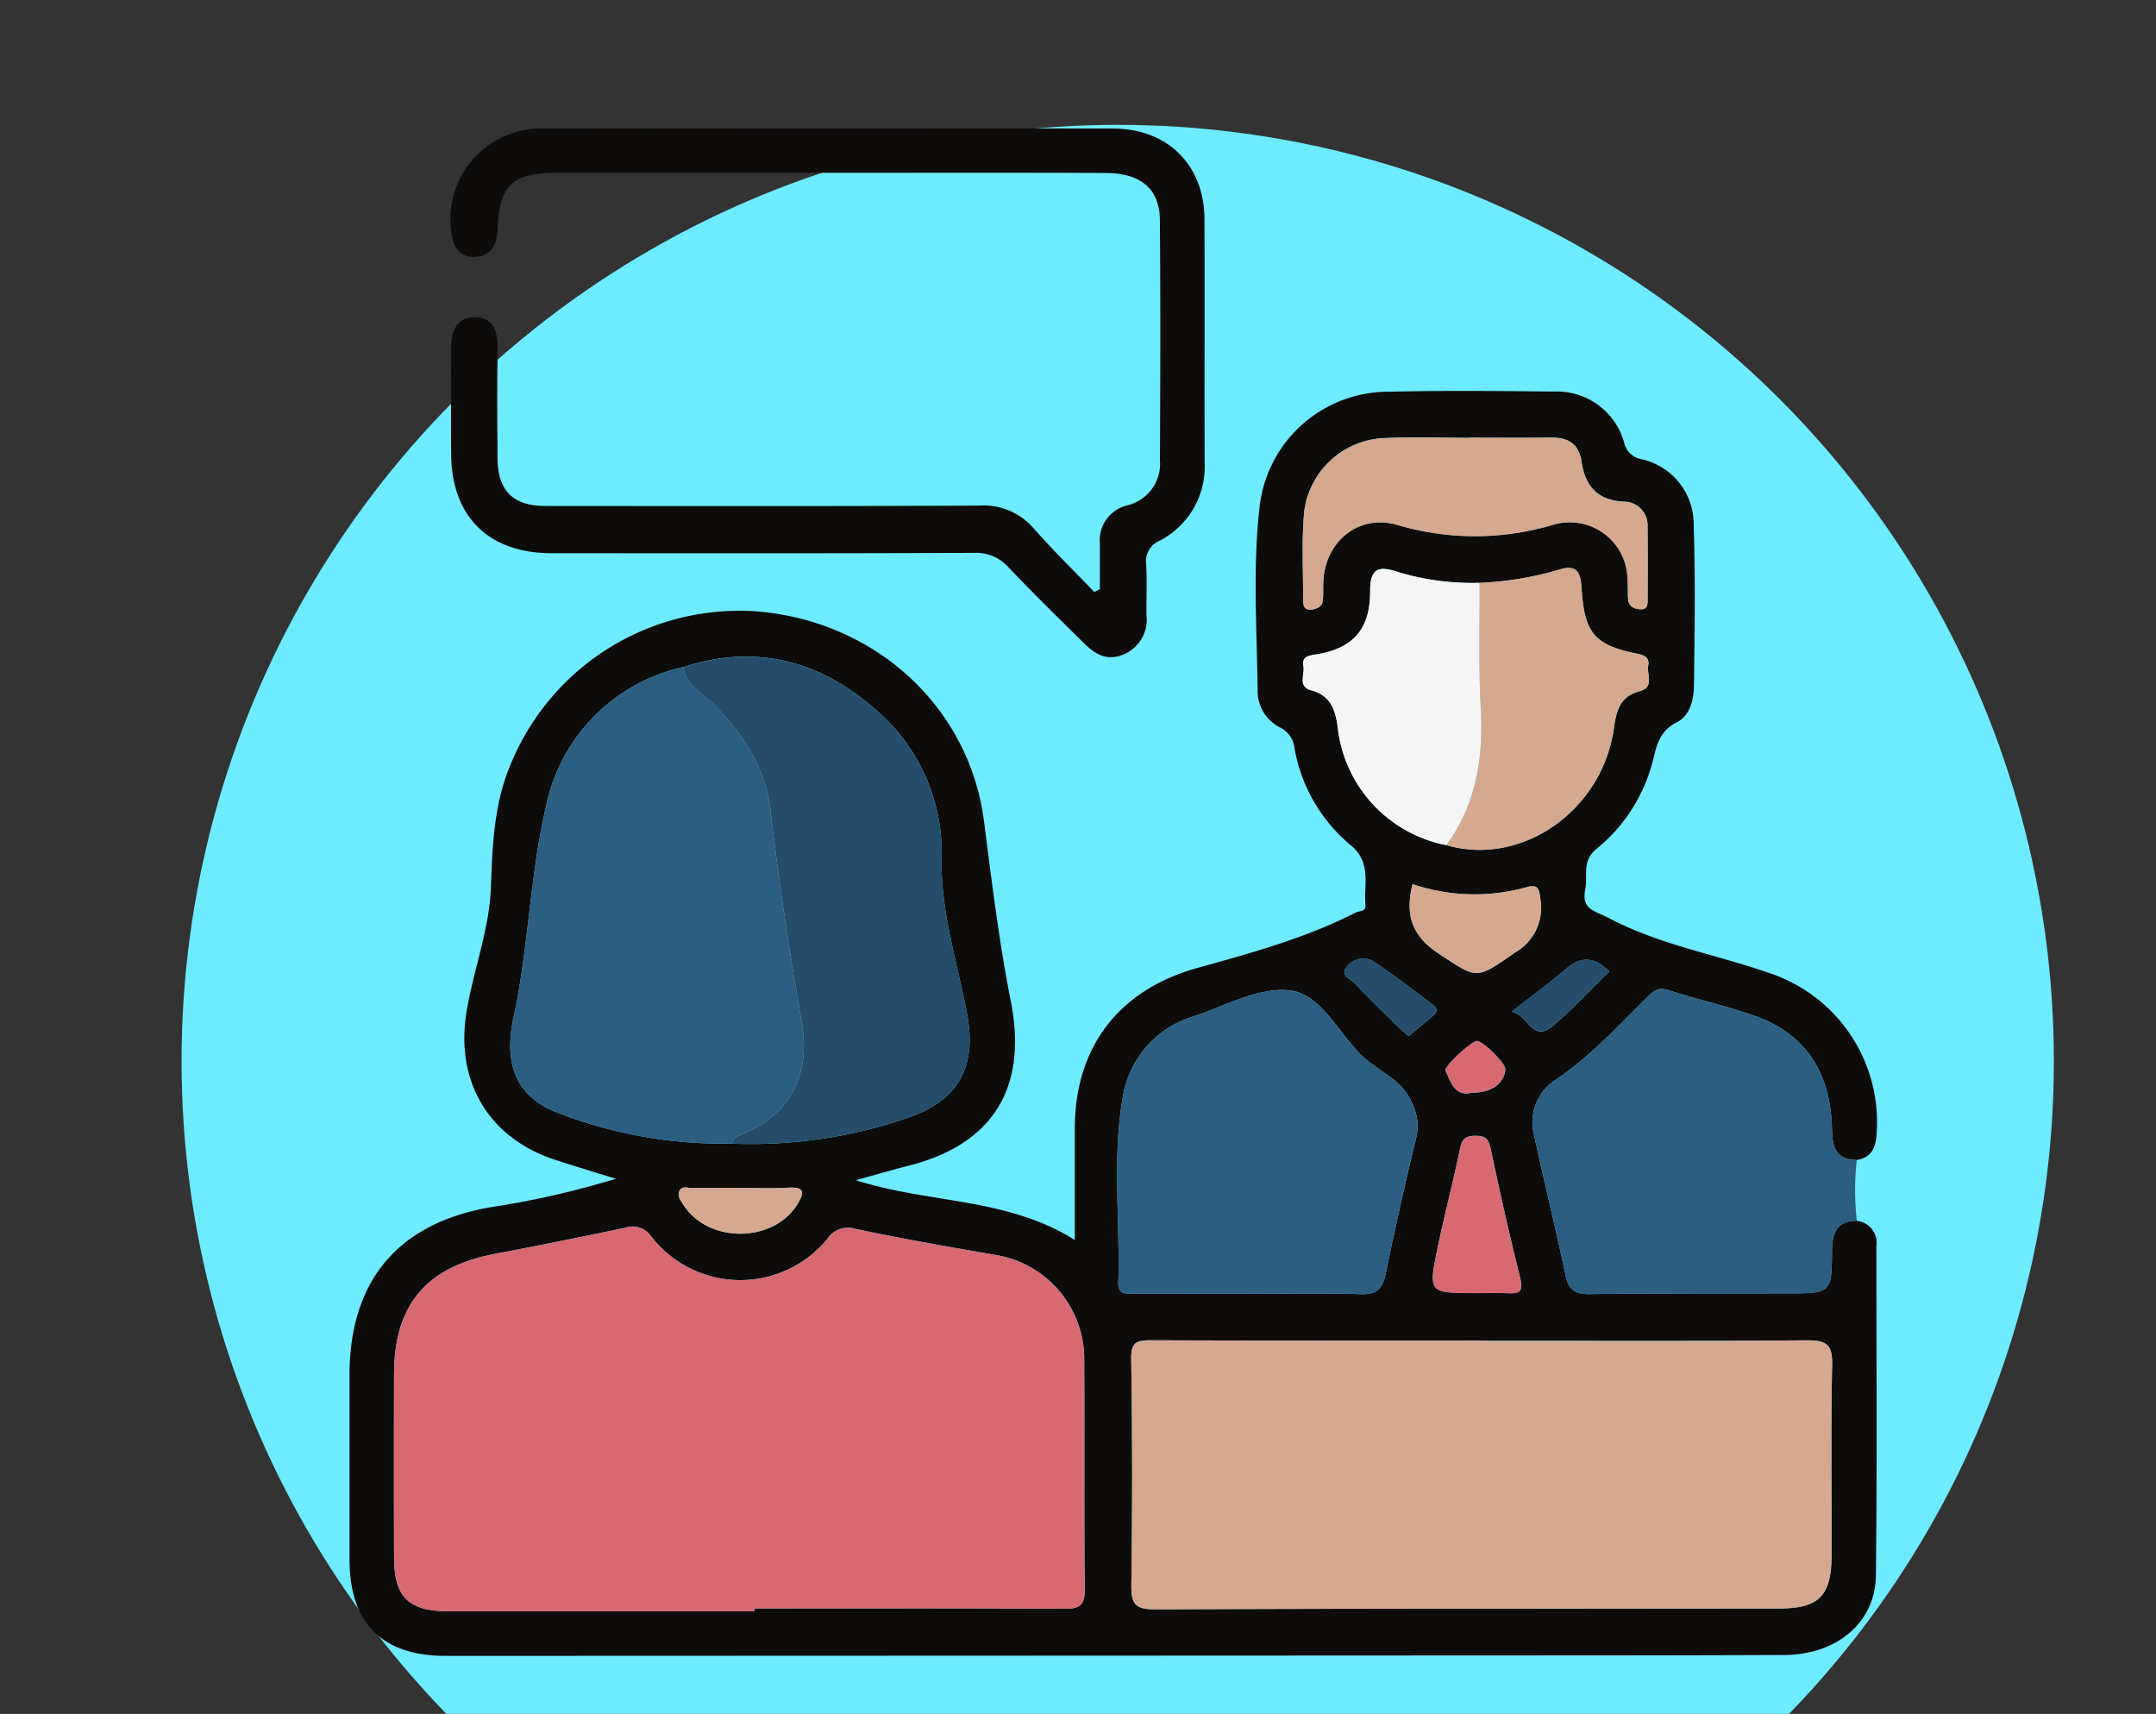 <svg xmlns="http://www.w3.org/2000/svg" xmlns:xlink="http://www.w3.org/1999/xlink" width="190" height="151" viewBox="0 0 190 151">
  <rect x="0" y="0" width="190" height="151" fill="#333333" stroke="none"/>
  <defs>
    <clipPath id="clip-path">
      <rect id="Rectangle_378032" data-name="Rectangle 378032" width="190" height="151" transform="translate(285 3363)" fill="#fff" stroke="#707070" stroke-width="1"/>
    </clipPath>
    <clipPath id="clip-path-2">
      <rect id="Rectangle_378033" data-name="Rectangle 378033" width="134.6" height="134.576" fill="none"/>
    </clipPath>
  </defs>
  <g id="Mask_Group_1072640" data-name="Mask Group 1072640" transform="translate(-285 -3363)" clip-path="url(#clip-path)">
    <circle id="Ellipse_5724" data-name="Ellipse 5724" cx="82.5" cy="82.5" r="82.5" transform="translate(301 3374)" fill="#6debff"/>
    <g id="Group_1072845" data-name="Group 1072845" transform="translate(315.8 3374.312)">
      <g id="Group_1072844" data-name="Group 1072844" clip-path="url(#clip-path-2)">
        <path id="Path_716231" data-name="Path 716231" d="M132.836,128.1a1.942,1.942,0,0,1,1.723,2.229c0,9.67.074,19.341-.044,29.01-.051,4.178-3.457,6.992-8.1,7.011-9.108.038-18.217.036-27.326.04q-45.3.023-90.6.037C2.858,166.425,0,163.551,0,157.9q0-8.093,0-16.187c0-8.473,4.43-13.561,12.774-14.867a77.556,77.556,0,0,0,10.7-2.455c-1.768-.549-3.542-1.083-5.3-1.652-5.88-1.9-8.86-6.881-7.866-13.015.6-3.717,2.027-7.276,2.157-11.077.129-3.778.283-7.531,1.865-11.071a21.785,21.785,0,0,1,21.89-13.148c10.393,1,18.412,8.585,19.69,18.421.691,5.318,1.319,10.611,2.369,15.9,1.388,6.987-.995,12.4-8.85,14.449-1.542.4-3.075.841-4.809,1.316,6.4,2.07,13.29,1.494,19.3,5.272,0-3.377-.005-6.621,0-9.866.014-7.148,3.895-12.18,10.794-14.1,4.757-1.327,9.53-2.62,13.963-4.883.342-.175.909-.052.853-.671-.167-1.841.6-3.778-1.382-5.333a14.367,14.367,0,0,1-4.85-8.36,2.328,2.328,0,0,0-1.269-1.933,3.59,3.59,0,0,1-2-3.245c-.054-5.321-.441-10.667.149-15.958A11.419,11.419,0,0,1,91.658,55.05c4.832-.119,9.669-.066,14.5-.014a6.134,6.134,0,0,1,6.155,4.432A1.9,1.9,0,0,0,113.884,61a5.856,5.856,0,0,1,4.573,5.833c.162,4.689.082,9.389.026,14.082-.016,1.27-.348,2.681-1.539,3.277-1.39.695-1.705,1.836-2.021,3.1a14.583,14.583,0,0,1-5.024,8.028c-1.332,1.072-.754,2.385-1,3.616-.356,1.761.9,1.859,2.008,2.449,4.481,2.388,9.471,3.225,14.191,4.872a13.838,13.838,0,0,1,9.474,14.248c-.073,1.193-.478,2.019-1.738,2.234-1.772-.005-2.163-1.067-2.189-2.622-.077-4.691-2.009-8.287-6.566-9.984-2.544-.947-5.231-1.5-7.816-2.349-.912-.3-1.283,0-1.908.617-2.575,2.541-5.008,5.218-8.067,7.278a4.415,4.415,0,0,0-1.963,4.559c.915,4.226,1.952,8.426,2.841,12.658.27,1.285.844,1.671,2.129,1.655,5.813-.075,11.628-.056,17.442-.064,3.839-.006,3.88,0,3.91-3.78.012-1.559.413-2.617,2.19-2.613M99.588,71.888a22.737,22.737,0,0,1-7.239-.97c-1.746-.588-2.406-.222-2.4,1.715.006,3.345-1.506,5.037-4.737,5.558-.7.112-1.305.177-1.143,1.052.135.73-.547,1.782.7,2.117,1.724.464,2.133,1.751,2.329,3.321A11.906,11.906,0,0,0,96.669,95c6.652,1.929,13.78-3.057,14.77-10.386.2-1.494.579-2.744,2.215-3.163,1.395-.357.65-1.475.794-2.258.12-.652-.224-.91-.93-1.052-3.842-.769-4.717-1.815-4.952-5.949-.081-1.421-.607-1.906-1.985-1.457a29.536,29.536,0,0,1-6.992,1.158m-65.975,49.4a42.476,42.476,0,0,0,15.266-2.166c4.681-1.488,6.453-4.472,5.539-9.28-.859-4.518-2.319-8.937-2.241-13.608A16.583,16.583,0,0,0,46.185,82.9c-4.866-4.2-10.476-5.64-16.757-3.592A15.817,15.817,0,0,0,17.31,91.623c-1.418,6.076-1.524,12.4-2.849,18.557-1,4.634.627,7.166,4,8.443a40.5,40.5,0,0,0,15.153,2.669M35.687,162.5v-.251c9.11,0,18.219-.025,27.329.027,1.345.008,1.795-.329,1.78-1.739-.074-6.868,0-13.737-.052-20.6a9.3,9.3,0,0,0-7.61-8.8c-4.194-.726-8.391-1.449-12.552-2.336a2.162,2.162,0,0,0-2.464.876,9.922,9.922,0,0,1-15.533-.213,1.989,1.989,0,0,0-2.316-.748q-5.737,1.2-11.494,2.3c-6,1.149-8.829,4.476-8.848,10.535q-.027,8.095,0,16.189C3.939,161.268,5.2,162.5,8.78,162.5q13.453.011,26.907,0m64.156-23.835v-.023c-9.734,0-19.467.018-29.2-.021-1.25-.005-1.783.143-1.756,1.661.115,6.651.106,13.306.015,19.957-.022,1.621.37,2.091,2.048,2.084,18.346-.075,36.693-.058,55.04-.073,3.507,0,4.606-1.106,4.619-4.683.02-5.6-.075-11.207.051-16.807.041-1.825-.57-2.148-2.246-2.134-9.523.08-19.046.039-28.57.039m-20.56-4.141c3.286,0,6.575-.073,9.858.033,1.44.046,1.911-.539,2.179-1.842q1.244-6.036,2.706-12.025a4.447,4.447,0,0,0-.4-2.979c-.881-2.117-3.03-2.792-4.489-4.239-2.036-2.02-3.554-5.378-6.293-5.679-2.681-.3-5.612,1.326-8.378,2.269a8.869,8.869,0,0,0-6.289,6.969c-.993,5.464-.255,11.016-.425,16.527-.034,1.088.78.959,1.465.96q5.035.011,10.068,0m19.384-75.42v.01c-2.517,0-5.04-.1-7.551.025a7.413,7.413,0,0,0-6.973,6.4c-.249,2.565-.095,5.17-.11,7.757,0,.5.024,1.026.758.944.532-.059.947-.294.991-.881.042-.557.008-1.119.041-1.677.2-3.5,3.17-5.882,6.516-4.9a24.064,24.064,0,0,0,13.79-.031,5.091,5.091,0,0,1,6.494,4.723c.054.626.011,1.259.061,1.886.048.593.488.807,1.013.854.77.069.7-.517.7-.987.011-2.1.016-4.2-.006-6.294a2.09,2.09,0,0,0-2.091-2.2c-2.336-.109-3.41-1.388-3.72-3.487-.248-1.677-1.246-2.176-2.78-2.154-2.377.035-4.755.009-7.133.009m.526,75.361c.979,0,1.96-.04,2.936.011,1.019.053,1.32-.2,1.044-1.309-.942-3.781-1.8-7.583-2.6-11.4-.18-.857-.464-1.159-1.337-1.157-.845,0-1.19.234-1.37,1.115-.6,2.93-1.369,5.825-1.977,8.753-.825,3.974-.786,3.982,3.306,3.982M93.682,98.43c-.669,2.688-.08,4.553,2.3,6.121,3.442,2.264,3.247,2.331,6.728-.093a4.53,4.53,0,0,0,2.237-4.706c-.1-.836-.174-1.356-1.194-1.054a17.018,17.018,0,0,1-10.073-.268M34.544,125.2c-1.464,0-2.927-.013-4.391.01-.375.006-.874-.244-1.092.284-.181.44.115.788.336,1.144,2.159,3.48,7.987,3.454,10.1-.042.562-.931.665-1.508-.769-1.417-1.388.088-2.787.019-4.181.021m58.795-13.374c.788-.663,1.534-1.269,2.253-1.9.357-.316.167-.657-.124-.873-1.786-1.327-3.537-2.713-5.409-3.908a1.815,1.815,0,0,0-2.244.664c-.517.667.456,1.008.824,1.405,1.182,1.276,2.443,2.48,3.681,3.7.288.285.6.542,1.02.913m9.06-2.149c1.523.246,1.79,2.791,3.64,1.245,1.756-1.468,3.309-3.178,4.976-4.8-1.348-1.331-2.512-1.338-3.81-.223-1.377,1.183-2.85,2.253-4.806,3.783m-3.48,7.123c1.7.025,2.833-.806,2.939-2.053.043-.512-1.976-2.516-2.52-2.5-.458.012-2.909,2.266-2.754,2.6.48,1.048.826,2.343,2.336,1.951" transform="translate(0 -31.848)" fill="#0e0c0b"/>
        <path id="Path_716232" data-name="Path 716232" d="M78.4,40.59q0-1.982,0-3.964A3.171,3.171,0,0,1,80.86,33.2a3.76,3.76,0,0,0,2.833-3.932c.031-7.077.054-14.154-.008-21.231C83.66,5.331,81.99,3.946,78.942,3.93,73.127,3.9,67.312,3.912,61.5,3.911q-15.449,0-30.9,0c-3.983,0-5.122,1.051-5.276,4.986-.055,1.4-.629,2.39-2.017,2.431-1.463.044-1.97-1.083-2.086-2.4a7.972,7.972,0,0,1,8.1-8.914q25.118-.032,50.235,0c4.8,0,8.044,3.213,8.062,7.975.027,7.147-.01,14.294.015,21.441a7.343,7.343,0,0,1-3.944,6.886,1.976,1.976,0,0,0-1.211,2.12c.088,1.466.011,2.942.025,4.413a3.319,3.319,0,0,1-2.07,3.518c-1.511.62-2.557-.137-3.534-1.105-2.189-2.169-4.4-4.319-6.519-6.555a3.847,3.847,0,0,0-3.1-1.309c-12.4.055-24.8.036-37.2.031-5.514,0-8.784-3.191-8.849-8.656-.037-3.083.007-6.166-.013-9.249-.01-1.563.419-2.964,2.208-2.883,1.677.076,1.929,1.473,1.9,2.948-.053,3.152-.028,6.306-.011,9.459.016,2.86,1.357,4.217,4.205,4.219,12.751.008,25.5.032,38.254-.035a5.834,5.834,0,0,1,4.8,2.021c1.7,1.927,3.547,3.731,5.33,5.589l.493-.248" transform="translate(-12.271 0)" fill="#0e0c0b"/>
        <path id="Path_716233" data-name="Path 716233" d="M276.354,200.651c-1.777,0-2.178,1.054-2.191,2.613-.029,3.779-.07,3.775-3.909,3.78-5.814.008-11.629-.011-17.442.064-1.285.016-1.859-.369-2.129-1.655-.889-4.231-1.927-8.431-2.841-12.658a4.414,4.414,0,0,1,1.963-4.559c3.058-2.06,5.492-4.737,8.067-7.278.625-.616,1-.915,1.908-.617,2.585.847,5.272,1.4,7.816,2.35,4.557,1.7,6.488,5.293,6.566,9.984.026,1.555.416,2.616,2.188,2.622a23.589,23.589,0,0,0,.005,5.354" transform="translate(-143.517 -104.402)" fill="#2c5e82"/>
        <path id="Path_716234" data-name="Path 716234" d="M41.076,263.9q-13.454,0-26.907,0c-3.579,0-4.841-1.232-4.852-4.761q-.027-8.095,0-16.189c.019-6.06,2.846-9.386,8.848-10.535q5.756-1.1,11.493-2.3a1.99,1.99,0,0,1,2.317.748,9.922,9.922,0,0,0,15.533.213,2.162,2.162,0,0,1,2.463-.876c4.161.887,8.358,1.611,12.552,2.336a9.3,9.3,0,0,1,7.61,8.8c.049,6.868-.022,13.737.052,20.6.015,1.41-.435,1.747-1.779,1.739-9.11-.053-18.219-.027-27.329-.027v.251" transform="translate(-5.389 -133.243)" fill="#d86972"/>
        <path id="Path_716235" data-name="Path 716235" d="M194.694,253.841c9.523,0,19.047.042,28.57-.039,1.675-.014,2.287.309,2.246,2.134-.126,5.6-.032,11.2-.051,16.807-.013,3.576-1.112,4.68-4.619,4.683-18.346.015-36.693,0-55.039.073-1.679.007-2.07-.462-2.048-2.083.091-6.652.1-13.307-.015-19.958-.026-1.518.507-1.666,1.756-1.661,9.733.039,19.467.021,29.2.021Z" transform="translate(-94.85 -147.022)" fill="#d6a88e"/>
        <path id="Path_716236" data-name="Path 716236" d="M53.125,154.8a40.5,40.5,0,0,1-15.154-2.669c-3.372-1.277-5-3.809-4-8.443,1.324-6.16,1.43-12.48,2.849-18.557a15.816,15.816,0,0,1,12.118-12.312c.183,1.5,1.487,2.15,2.406,3.033,2.755,2.647,4.816,5.774,5.258,9.524.738,6.264,1.658,12.479,2.759,18.692.816,4.6-.944,8.376-5.755,10.1-.209.075-.324.412-.483.627" transform="translate(-19.511 -65.354)" fill="#2c5e82"/>
        <path id="Path_716237" data-name="Path 716237" d="M74.133,153.529c.159-.215.274-.552.483-.627,4.811-1.728,6.571-5.5,5.755-10.1-1.1-6.213-2.021-12.428-2.759-18.692-.442-3.75-2.5-6.877-5.258-9.524-.919-.883-2.223-1.537-2.406-3.033,6.281-2.048,11.891-.606,16.757,3.591A16.586,16.586,0,0,1,92.7,128.474c-.078,4.671,1.382,9.09,2.241,13.608.915,4.808-.857,7.793-5.539,9.28a42.469,42.469,0,0,1-15.266,2.167" transform="translate(-40.52 -64.085)" fill="#254d6b"/>
        <path id="Path_716238" data-name="Path 716238" d="M172.424,207.2q-5.034,0-10.068,0c-.684,0-1.5.127-1.465-.96.17-5.511-.568-11.063.425-16.527a8.869,8.869,0,0,1,6.289-6.969c2.766-.943,5.7-2.564,8.378-2.269,2.739.3,4.257,3.659,6.293,5.679,1.458,1.447,3.607,2.122,4.489,4.239a4.446,4.446,0,0,1,.4,2.978q-1.455,5.988-2.706,12.025c-.268,1.3-.739,1.889-2.179,1.842-3.283-.106-6.572-.033-9.858-.034" transform="translate(-93.141 -104.526)" fill="#2c5e82"/>
        <path id="Path_716239" data-name="Path 716239" d="M212.328,116.593a11.906,11.906,0,0,1-9.577-10.316c-.2-1.57-.6-2.856-2.329-3.321-1.244-.335-.562-1.387-.7-2.117-.162-.875.446-.939,1.143-1.052,3.231-.52,4.744-2.213,4.737-5.558,0-1.937.656-2.3,2.4-1.715a22.737,22.737,0,0,0,7.24.97c.024,3.688-.1,7.383.11,11.06.244,4.372-.413,8.435-3.03,12.048" transform="translate(-115.659 -53.444)" fill="#f6f5f5"/>
        <path id="Path_716240" data-name="Path 716240" d="M229.775,116.464c2.617-3.613,3.274-7.676,3.03-12.048-.206-3.677-.085-7.373-.11-11.06a29.536,29.536,0,0,0,6.992-1.158c1.379-.448,1.9.037,1.985,1.457.235,4.135,1.109,5.18,4.952,5.949.706.141,1.05.4.93,1.052-.144.783.6,1.9-.794,2.258-1.637.419-2.014,1.669-2.215,3.163-.99,7.329-8.117,12.315-14.769,10.386" transform="translate(-133.106 -53.315)" fill="#d6a88e"/>
        <path id="Path_716241" data-name="Path 716241" d="M214.33,64.752c2.377,0,4.756.026,7.133-.009,1.534-.023,2.532.476,2.78,2.154.31,2.1,1.384,3.377,3.72,3.487a2.09,2.09,0,0,1,2.09,2.2c.022,2.1.017,4.2.006,6.294,0,.469.071,1.056-.7.987-.524-.047-.965-.261-1.013-.854-.05-.626-.007-1.26-.061-1.886a5.091,5.091,0,0,0-6.494-4.723,24.067,24.067,0,0,1-13.79.031c-3.346-.984-6.313,1.4-6.516,4.9-.032.558,0,1.12-.04,1.677-.045.587-.459.822-.991.882-.734.081-.761-.443-.758-.944.015-2.587-.14-5.192.11-7.757a7.413,7.413,0,0,1,6.972-6.4c2.511-.127,5.033-.024,7.55-.024v-.01" transform="translate(-115.663 -37.493)" fill="#d6a88e"/>
        <path id="Path_716242" data-name="Path 716242" d="M230.641,224.85c-4.093,0-4.131-.008-3.306-3.982.608-2.929,1.38-5.823,1.977-8.753.18-.881.525-1.114,1.369-1.115.873,0,1.157.3,1.337,1.157.8,3.813,1.661,7.616,2.6,11.4.276,1.106-.026,1.362-1.045,1.308-.976-.051-1.957-.011-2.935-.011" transform="translate(-131.447 -122.229)" fill="#d86972"/>
        <path id="Path_716243" data-name="Path 716243" d="M222.321,158.262a17.018,17.018,0,0,0,10.073.268c1.021-.3,1.092.218,1.194,1.054a4.53,4.53,0,0,1-2.236,4.707c-3.48,2.423-3.286,2.356-6.728.092-2.383-1.568-2.972-3.433-2.3-6.121" transform="translate(-128.639 -91.679)" fill="#d6a88e"/>
        <path id="Path_716244" data-name="Path 716244" d="M74.484,221.819c1.394,0,2.793.068,4.181-.02,1.433-.091,1.33.486.768,1.417-2.109,3.5-7.937,3.522-10.1.042-.221-.356-.517-.7-.336-1.144.218-.528.716-.279,1.091-.285,1.463-.023,2.927-.009,4.391-.011" transform="translate(-39.939 -128.472)" fill="#d6a88e"/>
        <path id="Path_716245" data-name="Path 716245" d="M214.05,180.622c-.416-.37-.732-.627-1.02-.913-1.238-1.225-2.5-2.428-3.681-3.7-.367-.4-1.34-.738-.823-1.405a1.814,1.814,0,0,1,2.244-.664c1.872,1.2,3.623,2.581,5.41,3.908.29.216.48.557.124.873-.719.636-1.465,1.242-2.253,1.9" transform="translate(-120.711 -100.649)" fill="#254d6b"/>
        <path id="Path_716246" data-name="Path 716246" d="M243.4,178.661c1.956-1.53,3.43-2.6,4.806-3.783,1.3-1.115,2.462-1.107,3.81.223-1.667,1.627-3.22,3.337-4.976,4.8-1.849,1.547-2.117-1-3.64-1.245" transform="translate(-140.997 -100.837)" fill="#254d6b"/>
        <path id="Path_716247" data-name="Path 716247" d="M231.9,195.642c-1.51.391-1.855-.9-2.336-1.951-.154-.337,2.3-2.592,2.754-2.6.545-.014,2.564,1.99,2.52,2.5-.106,1.247-1.242,2.078-2.939,2.053" transform="translate(-132.979 -110.694)" fill="#d86972"/>
      </g>
    </g>
  </g>
</svg>
